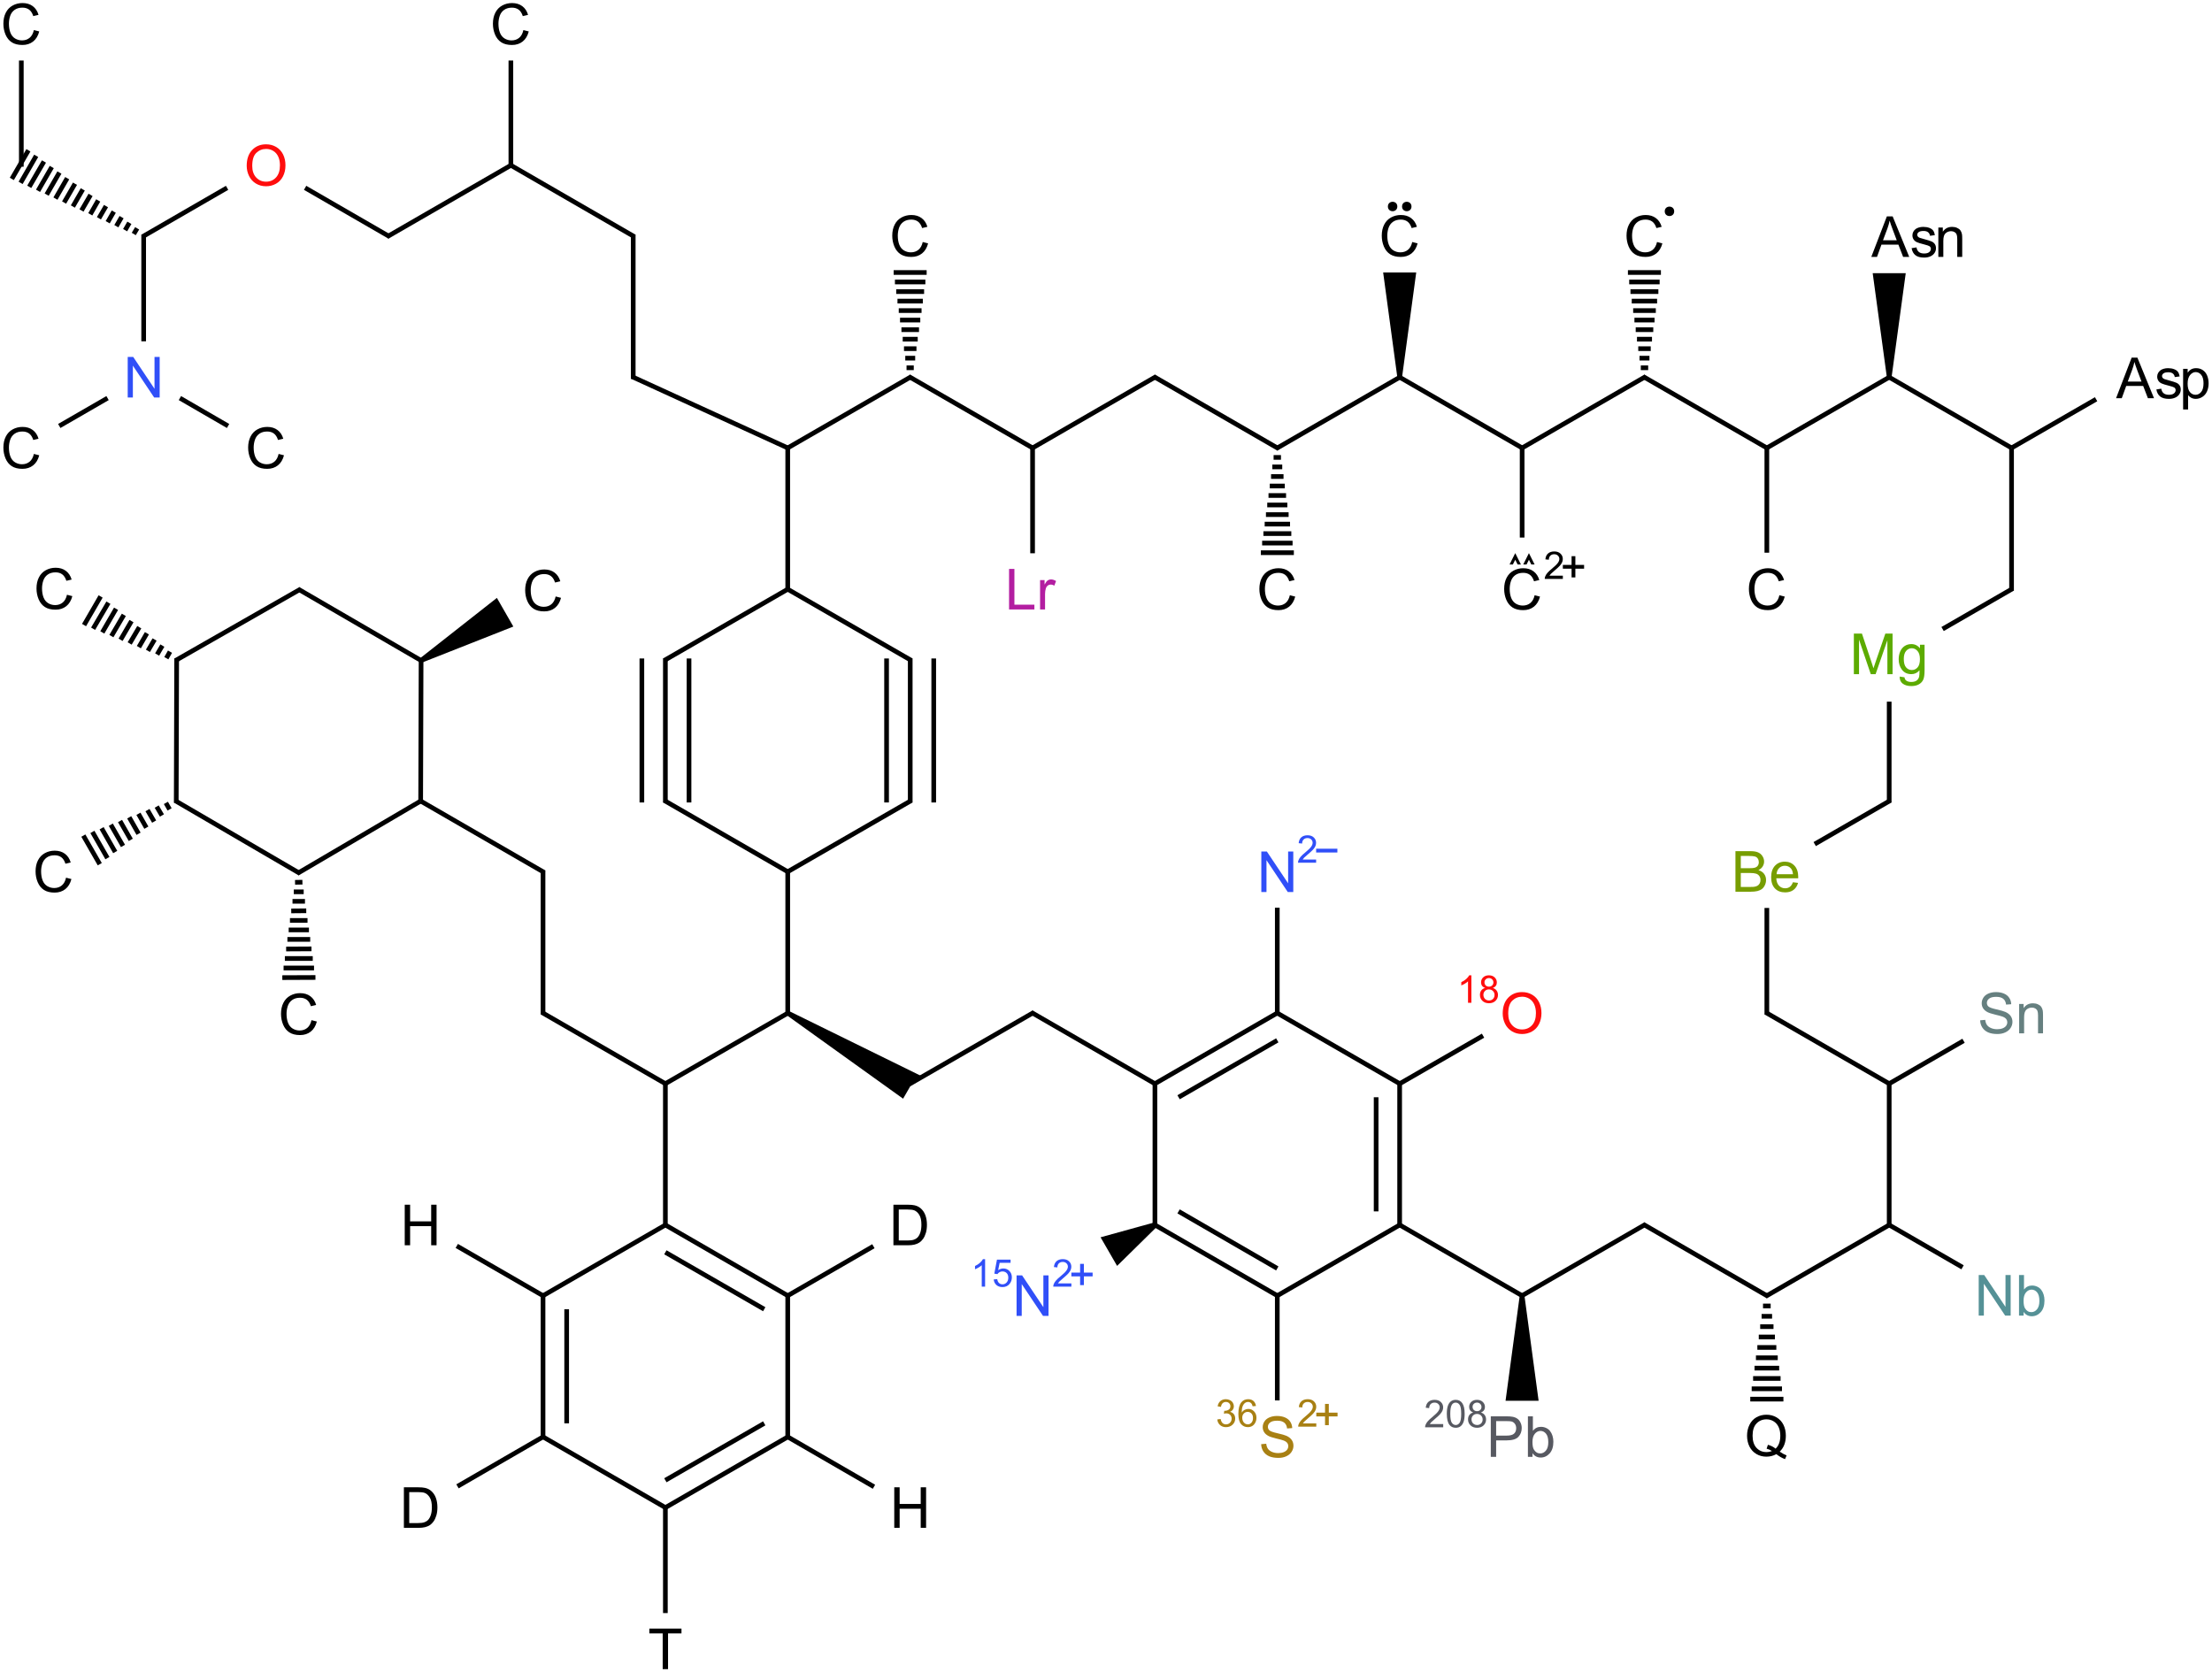 <?xml version="1.0" encoding="UTF-8"?>
<svg xmlns="http://www.w3.org/2000/svg" xmlns:xlink="http://www.w3.org/1999/xlink" width="1562pt" height="1181pt" viewBox="0 0 1562 1181" version="1.1">
<defs>
<g>
<symbol overflow="visible" id="glyph0-0">
<path style="stroke:none;" d="M 10.375 0 L 10.375 -25.25 L 0.938 -25.25 L 0.938 -28.641 L 23.641 -28.641 L 23.641 -25.25 L 14.156 -25.25 L 14.156 0 Z M 10.375 0 "/>
</symbol>
<symbol overflow="visible" id="glyph0-1">
<path style="stroke:none;" d="M 3.094 0 L 3.094 -28.641 L 12.953 -28.641 C 15.18 -28.641 16.879 -28.5 18.047 -28.219 C 19.691 -27.844 21.094 -27.16 22.25 -26.172 C 23.758 -24.898 24.891 -23.27 25.641 -21.281 C 26.391 -19.289 26.766 -17.02 26.766 -14.469 C 26.766 -12.301 26.508 -10.375 26 -8.688 C 25.488 -7.008 24.836 -5.617 24.047 -4.516 C 23.254 -3.422 22.383 -2.555 21.438 -1.922 C 20.488 -1.297 19.348 -0.816 18.016 -0.484 C 16.68 -0.16 15.148 0 13.422 0 Z M 6.875 -3.375 L 12.984 -3.375 C 14.879 -3.375 16.363 -3.551 17.438 -3.906 C 18.508 -4.258 19.363 -4.754 20 -5.391 C 20.895 -6.285 21.594 -7.492 22.094 -9.016 C 22.602 -10.535 22.859 -12.375 22.859 -14.531 C 22.859 -17.531 22.363 -19.832 21.375 -21.438 C 20.395 -23.039 19.203 -24.117 17.797 -24.672 C 16.773 -25.055 15.141 -25.25 12.891 -25.25 L 6.875 -25.25 Z M 6.875 -3.375 "/>
</symbol>
<symbol overflow="visible" id="glyph0-2">
<path style="stroke:none;" d="M 3.203 0 L 3.203 -28.641 L 7 -28.641 L 7 -16.875 L 21.875 -16.875 L 21.875 -28.641 L 25.672 -28.641 L 25.672 0 L 21.875 0 L 21.875 -13.5 L 7 -13.5 L 7 0 Z M 3.203 0 "/>
</symbol>
<symbol overflow="visible" id="glyph0-3">
<path style="stroke:none;" d="M 1.938 -13.953 C 1.938 -18.703 3.211 -22.422 5.766 -25.109 C 8.316 -27.797 11.609 -29.141 15.641 -29.141 C 18.285 -29.141 20.672 -28.508 22.797 -27.25 C 24.922 -25.988 26.535 -24.227 27.641 -21.969 C 28.754 -19.707 29.312 -17.145 29.312 -14.281 C 29.312 -11.375 28.723 -8.773 27.547 -6.484 C 26.379 -4.191 24.723 -2.457 22.578 -1.281 C 20.43 -0.102 18.113 0.484 15.625 0.484 C 12.926 0.484 10.516 -0.164 8.391 -1.469 C 6.273 -2.77 4.672 -4.547 3.578 -6.797 C 2.484 -9.047 1.938 -11.43 1.938 -13.953 Z M 5.844 -13.891 C 5.844 -10.441 6.77 -7.723 8.625 -5.734 C 10.477 -3.742 12.805 -2.75 15.609 -2.75 C 18.461 -2.75 20.805 -3.75 22.641 -5.75 C 24.484 -7.758 25.406 -10.609 25.406 -14.297 C 25.406 -16.629 25.008 -18.664 24.219 -20.406 C 23.438 -22.145 22.285 -23.488 20.766 -24.438 C 19.254 -25.395 17.555 -25.875 15.672 -25.875 C 12.984 -25.875 10.672 -24.953 8.734 -23.109 C 6.805 -21.273 5.844 -18.203 5.844 -13.891 Z M 5.844 -13.891 "/>
</symbol>
<symbol overflow="visible" id="glyph0-4">
<path style="stroke:none;" d="M 1.797 -9.203 L 5.375 -9.516 C 5.539 -8.078 5.93 -6.898 6.547 -5.984 C 7.172 -5.066 8.133 -4.32 9.438 -3.75 C 10.738 -3.188 12.203 -2.906 13.828 -2.906 C 15.273 -2.906 16.551 -3.117 17.656 -3.547 C 18.758 -3.984 19.582 -4.578 20.125 -5.328 C 20.664 -6.078 20.938 -6.895 20.938 -7.781 C 20.938 -8.676 20.676 -9.457 20.156 -10.125 C 19.633 -10.801 18.773 -11.363 17.578 -11.812 C 16.805 -12.113 15.102 -12.578 12.469 -13.203 C 9.844 -13.836 8.004 -14.438 6.953 -15 C 5.586 -15.719 4.566 -16.609 3.891 -17.672 C 3.223 -18.734 2.891 -19.922 2.891 -21.234 C 2.891 -22.68 3.301 -24.031 4.125 -25.281 C 4.945 -26.539 6.145 -27.492 7.719 -28.141 C 9.289 -28.797 11.039 -29.125 12.969 -29.125 C 15.094 -29.125 16.961 -28.781 18.578 -28.094 C 20.203 -27.414 21.453 -26.41 22.328 -25.078 C 23.203 -23.754 23.672 -22.25 23.734 -20.562 L 20.094 -20.297 C 19.906 -22.109 19.242 -23.473 18.109 -24.391 C 16.984 -25.316 15.32 -25.781 13.125 -25.781 C 10.832 -25.781 9.16 -25.359 8.109 -24.516 C 7.066 -23.68 6.547 -22.672 6.547 -21.484 C 6.547 -20.453 6.914 -19.609 7.656 -18.953 C 8.383 -18.285 10.285 -17.602 13.359 -16.906 C 16.441 -16.207 18.555 -15.598 19.703 -15.078 C 21.367 -14.305 22.598 -13.332 23.391 -12.156 C 24.191 -10.977 24.594 -9.625 24.594 -8.094 C 24.594 -6.562 24.156 -5.125 23.281 -3.781 C 22.406 -2.438 21.148 -1.391 19.516 -0.641 C 17.891 0.109 16.051 0.484 14 0.484 C 11.414 0.484 9.242 0.109 7.484 -0.641 C 5.734 -1.398 4.359 -2.535 3.359 -4.047 C 2.367 -5.566 1.848 -7.285 1.797 -9.203 Z M 1.797 -9.203 "/>
</symbol>
<symbol overflow="visible" id="glyph0-5">
<path style="stroke:none;" d="M 3.094 0 L 3.094 -28.641 L 13.891 -28.641 C 15.785 -28.641 17.238 -28.547 18.25 -28.359 C 19.656 -28.129 20.832 -27.68 21.781 -27.016 C 22.727 -26.359 23.488 -25.438 24.062 -24.25 C 24.645 -23.07 24.938 -21.773 24.938 -20.359 C 24.938 -17.922 24.16 -15.859 22.609 -14.172 C 21.066 -12.484 18.27 -11.641 14.219 -11.641 L 6.875 -11.641 L 6.875 0 Z M 6.875 -15.016 L 14.281 -15.016 C 16.727 -15.016 18.461 -15.469 19.484 -16.375 C 20.516 -17.289 21.031 -18.578 21.031 -20.234 C 21.031 -21.43 20.727 -22.457 20.125 -23.312 C 19.52 -24.164 18.723 -24.727 17.734 -25 C 17.098 -25.164 15.922 -25.25 14.203 -25.25 L 6.875 -25.25 Z M 6.875 -15.016 "/>
</symbol>
<symbol overflow="visible" id="glyph0-6">
<path style="stroke:none;" d="M 5.875 0 L 2.625 0 L 2.625 -28.641 L 6.141 -28.641 L 6.141 -18.422 C 7.617 -20.285 9.508 -21.219 11.812 -21.219 C 13.094 -21.219 14.301 -20.957 15.438 -20.438 C 16.582 -19.926 17.52 -19.203 18.25 -18.266 C 18.988 -17.336 19.566 -16.219 19.984 -14.906 C 20.398 -13.594 20.609 -12.188 20.609 -10.688 C 20.609 -7.133 19.727 -4.383 17.969 -2.438 C 16.207 -0.5 14.098 0.469 11.641 0.469 C 9.191 0.469 7.27 -0.551 5.875 -2.594 Z M 5.844 -10.531 C 5.844 -8.039 6.18 -6.242 6.859 -5.141 C 7.961 -3.328 9.457 -2.422 11.344 -2.422 C 12.883 -2.422 14.211 -3.086 15.328 -4.422 C 16.453 -5.754 17.016 -7.742 17.016 -10.391 C 17.016 -13.098 16.477 -15.098 15.406 -16.391 C 14.332 -17.68 13.031 -18.328 11.5 -18.328 C 9.969 -18.328 8.641 -17.656 7.516 -16.312 C 6.398 -14.977 5.844 -13.051 5.844 -10.531 Z M 5.844 -10.531 "/>
</symbol>
<symbol overflow="visible" id="glyph0-7">
<path style="stroke:none;" d="M 24.781 -3.062 C 26.539 -1.852 28.164 -0.969 29.656 -0.406 L 28.531 2.234 C 26.477 1.484 24.43 0.305 22.391 -1.297 C 20.266 -0.109 17.922 0.484 15.359 0.484 C 12.766 0.484 10.41 -0.141 8.297 -1.391 C 6.191 -2.641 4.566 -4.395 3.422 -6.656 C 2.285 -8.926 1.719 -11.477 1.719 -14.312 C 1.719 -17.145 2.289 -19.719 3.438 -22.031 C 4.582 -24.352 6.211 -26.117 8.328 -27.328 C 10.441 -28.535 12.812 -29.141 15.438 -29.141 C 18.07 -29.141 20.453 -28.508 22.578 -27.25 C 24.703 -26 26.32 -24.242 27.438 -21.984 C 28.551 -19.723 29.109 -17.176 29.109 -14.344 C 29.109 -11.977 28.75 -9.852 28.031 -7.969 C 27.312 -6.094 26.227 -4.457 24.781 -3.062 Z M 16.453 -7.906 C 18.641 -7.301 20.441 -6.391 21.859 -5.172 C 24.086 -7.203 25.203 -10.258 25.203 -14.344 C 25.203 -16.656 24.805 -18.676 24.016 -20.406 C 23.223 -22.145 22.066 -23.488 20.547 -24.438 C 19.035 -25.395 17.336 -25.875 15.453 -25.875 C 12.629 -25.875 10.285 -24.906 8.422 -22.969 C 6.555 -21.039 5.625 -18.156 5.625 -14.312 C 5.625 -10.594 6.547 -7.734 8.391 -5.734 C 10.234 -3.742 12.586 -2.75 15.453 -2.75 C 16.805 -2.75 18.082 -3.004 19.281 -3.516 C 18.094 -4.285 16.844 -4.832 15.531 -5.156 Z M 16.453 -7.906 "/>
</symbol>
<symbol overflow="visible" id="glyph0-8">
<path style="stroke:none;" d="M 23.516 -10.047 L 27.312 -9.078 C 26.508 -5.973 25.078 -3.602 23.016 -1.969 C 20.953 -0.332 18.43 0.484 15.453 0.484 C 12.367 0.484 9.859 -0.141 7.922 -1.391 C 5.984 -2.648 4.508 -4.473 3.5 -6.859 C 2.5 -9.242 2 -11.801 2 -14.531 C 2 -17.508 2.566 -20.109 3.703 -22.328 C 4.836 -24.555 6.457 -26.242 8.562 -27.391 C 10.664 -28.547 12.984 -29.125 15.516 -29.125 C 18.379 -29.125 20.785 -28.395 22.734 -26.938 C 24.691 -25.477 26.051 -23.426 26.812 -20.781 L 23.094 -19.906 C 22.426 -21.988 21.457 -23.504 20.188 -24.453 C 18.926 -25.398 17.344 -25.875 15.438 -25.875 C 13.227 -25.875 11.383 -25.348 9.906 -24.297 C 8.438 -23.242 7.398 -21.828 6.797 -20.047 C 6.203 -18.273 5.906 -16.441 5.906 -14.547 C 5.906 -12.117 6.258 -9.992 6.969 -8.172 C 7.676 -6.359 8.773 -5 10.266 -4.094 C 11.766 -3.195 13.391 -2.75 15.141 -2.75 C 17.266 -2.75 19.062 -3.359 20.531 -4.578 C 22 -5.805 22.992 -7.629 23.516 -10.047 Z M 23.516 -10.047 "/>
</symbol>
<symbol overflow="visible" id="glyph0-9">
<path style="stroke:none;" d="M 2.938 0 L 2.938 -28.641 L 6.719 -28.641 L 6.719 -3.375 L 20.828 -3.375 L 20.828 0 Z M 2.938 0 "/>
</symbol>
<symbol overflow="visible" id="glyph0-10">
<path style="stroke:none;" d="M 2.594 0 L 2.594 -20.75 L 5.766 -20.75 L 5.766 -17.594 C 6.566 -19.07 7.312 -20.047 8 -20.516 C 8.688 -20.984 9.438 -21.219 10.25 -21.219 C 11.438 -21.219 12.645 -20.836 13.875 -20.078 L 12.656 -16.812 C 11.801 -17.32 10.941 -17.578 10.078 -17.578 C 9.305 -17.578 8.613 -17.344 8 -16.875 C 7.395 -16.414 6.961 -15.781 6.703 -14.969 C 6.305 -13.719 6.109 -12.348 6.109 -10.859 L 6.109 0 Z M 2.594 0 "/>
</symbol>
<symbol overflow="visible" id="glyph0-11">
<path style="stroke:none;" d="M -0.062 0 L 10.938 -28.641 L 15.016 -28.641 L 26.734 0 L 22.422 0 L 19.078 -8.672 L 7.109 -8.672 L 3.969 0 Z M 8.203 -11.766 L 17.906 -11.766 L 14.922 -19.688 C 14.016 -22.094 13.336 -24.07 12.891 -25.625 C 12.523 -23.789 12.008 -21.969 11.344 -20.156 Z M 8.203 -11.766 "/>
</symbol>
<symbol overflow="visible" id="glyph0-12">
<path style="stroke:none;" d="M 1.234 -6.188 L 4.703 -6.734 C 4.898 -5.348 5.441 -4.281 6.328 -3.531 C 7.223 -2.789 8.473 -2.422 10.078 -2.422 C 11.691 -2.422 12.891 -2.75 13.672 -3.406 C 14.453 -4.062 14.844 -4.832 14.844 -5.719 C 14.844 -6.52 14.5 -7.145 13.812 -7.594 C 13.332 -7.906 12.133 -8.305 10.219 -8.797 C 7.633 -9.441 5.844 -10 4.844 -10.469 C 3.852 -10.945 3.098 -11.609 2.578 -12.453 C 2.066 -13.297 1.812 -14.223 1.812 -15.234 C 1.812 -16.16 2.023 -17.016 2.453 -17.797 C 2.879 -18.586 3.457 -19.242 4.188 -19.766 C 4.727 -20.172 5.469 -20.516 6.406 -20.797 C 7.352 -21.078 8.367 -21.219 9.453 -21.219 C 11.078 -21.219 12.504 -20.984 13.734 -20.516 C 14.973 -20.047 15.883 -19.41 16.469 -18.609 C 17.051 -17.805 17.453 -16.734 17.672 -15.391 L 14.234 -14.922 C 14.078 -15.992 13.625 -16.828 12.875 -17.422 C 12.133 -18.023 11.078 -18.328 9.703 -18.328 C 8.086 -18.328 6.938 -18.055 6.25 -17.516 C 5.562 -16.984 5.219 -16.359 5.219 -15.641 C 5.219 -15.191 5.359 -14.785 5.641 -14.422 C 5.93 -14.035 6.383 -13.723 7 -13.484 C 7.344 -13.348 8.375 -13.047 10.094 -12.578 C 12.582 -11.91 14.316 -11.363 15.297 -10.938 C 16.285 -10.52 17.055 -9.906 17.609 -9.094 C 18.172 -8.289 18.453 -7.289 18.453 -6.094 C 18.453 -4.926 18.109 -3.82 17.422 -2.781 C 16.742 -1.75 15.758 -0.945 14.469 -0.375 C 13.188 0.188 11.727 0.469 10.094 0.469 C 7.406 0.469 5.352 -0.086 3.938 -1.203 C 2.52 -2.328 1.617 -3.988 1.234 -6.188 Z M 1.234 -6.188 "/>
</symbol>
<symbol overflow="visible" id="glyph0-13">
<path style="stroke:none;" d="M 2.641 0 L 2.641 -20.75 L 5.797 -20.75 L 5.797 -17.797 C 7.328 -20.078 9.531 -21.219 12.406 -21.219 C 13.656 -21.219 14.801 -20.988 15.844 -20.531 C 16.895 -20.082 17.68 -19.492 18.203 -18.766 C 18.723 -18.035 19.086 -17.172 19.297 -16.172 C 19.43 -15.523 19.5 -14.383 19.5 -12.75 L 19.5 0 L 15.984 0 L 15.984 -12.625 C 15.984 -14.051 15.844 -15.117 15.562 -15.828 C 15.289 -16.535 14.805 -17.102 14.109 -17.531 C 13.41 -17.957 12.594 -18.172 11.656 -18.172 C 10.164 -18.172 8.875 -17.691 7.781 -16.734 C 6.695 -15.785 6.156 -13.984 6.156 -11.328 L 6.156 0 Z M 2.641 0 "/>
</symbol>
<symbol overflow="visible" id="glyph0-14">
<path style="stroke:none;" d="M 2.641 7.953 L 2.641 -20.75 L 5.844 -20.75 L 5.844 -18.047 C 6.594 -19.098 7.441 -19.891 8.391 -20.422 C 9.348 -20.953 10.504 -21.219 11.859 -21.219 C 13.629 -21.219 15.191 -20.758 16.547 -19.844 C 17.898 -18.938 18.922 -17.648 19.609 -15.984 C 20.297 -14.328 20.641 -12.508 20.641 -10.531 C 20.641 -8.406 20.258 -6.492 19.5 -4.797 C 18.738 -3.098 17.629 -1.797 16.172 -0.891 C 14.723 0.016 13.203 0.469 11.609 0.469 C 10.43 0.469 9.375 0.223 8.438 -0.266 C 7.508 -0.766 6.75 -1.395 6.156 -2.156 L 6.156 7.953 Z M 5.828 -10.25 C 5.828 -7.582 6.363 -5.609 7.438 -4.328 C 8.52 -3.055 9.832 -2.422 11.375 -2.422 C 12.938 -2.422 14.27 -3.082 15.375 -4.406 C 16.488 -5.727 17.047 -7.773 17.047 -10.547 C 17.047 -13.191 16.504 -15.172 15.422 -16.484 C 14.336 -17.797 13.039 -18.453 11.531 -18.453 C 10.031 -18.453 8.703 -17.754 7.547 -16.359 C 6.398 -14.961 5.828 -12.926 5.828 -10.25 Z M 5.828 -10.25 "/>
</symbol>
<symbol overflow="visible" id="glyph0-15">
<path style="stroke:none;" d="M 2.969 0 L 2.969 -28.641 L 8.672 -28.641 L 15.453 -8.359 C 16.078 -6.473 16.531 -5.062 16.812 -4.125 C 17.145 -5.164 17.656 -6.695 18.344 -8.719 L 25.203 -28.641 L 30.297 -28.641 L 30.297 0 L 26.641 0 L 26.641 -23.969 L 18.328 0 L 14.906 0 L 6.625 -24.375 L 6.625 0 Z M 2.969 0 "/>
</symbol>
<symbol overflow="visible" id="glyph0-16">
<path style="stroke:none;" d="M 2 1.719 L 5.406 2.234 C 5.551 3.285 5.953 4.051 6.609 4.531 C 7.473 5.188 8.66 5.516 10.172 5.516 C 11.805 5.516 13.066 5.188 13.953 4.531 C 14.836 3.883 15.438 2.973 15.75 1.797 C 15.926 1.078 16.008 -0.426 16 -2.719 C 14.457 -0.906 12.539 0 10.25 0 C 7.406 0 5.203 -1.023 3.641 -3.078 C 2.078 -5.141 1.297 -7.609 1.297 -10.484 C 1.297 -12.461 1.648 -14.289 2.359 -15.969 C 3.078 -17.645 4.113 -18.938 5.469 -19.844 C 6.832 -20.758 8.438 -21.219 10.281 -21.219 C 12.727 -21.219 14.742 -20.227 16.328 -18.25 L 16.328 -20.75 L 19.578 -20.75 L 19.578 -2.812 C 19.578 0.414 19.242 2.703 18.578 4.047 C 17.922 5.398 16.879 6.469 15.453 7.25 C 14.035 8.031 12.285 8.422 10.203 8.422 C 7.723 8.422 5.723 7.863 4.203 6.75 C 2.68 5.633 1.945 3.957 2 1.719 Z M 4.906 -10.75 C 4.906 -8.02 5.441 -6.031 6.516 -4.781 C 7.598 -3.531 8.957 -2.906 10.594 -2.906 C 12.207 -2.906 13.562 -3.523 14.656 -4.766 C 15.75 -6.016 16.297 -7.969 16.297 -10.625 C 16.297 -13.164 15.727 -15.078 14.594 -16.359 C 13.469 -17.648 12.113 -18.297 10.531 -18.297 C 8.969 -18.297 7.641 -17.66 6.547 -16.391 C 5.453 -15.129 4.906 -13.25 4.906 -10.75 Z M 4.906 -10.75 "/>
</symbol>
<symbol overflow="visible" id="glyph0-17">
<path style="stroke:none;" d="M 2.938 0 L 2.938 -28.641 L 13.672 -28.641 C 15.859 -28.641 17.613 -28.348 18.938 -27.766 C 20.258 -27.18 21.297 -26.285 22.047 -25.078 C 22.797 -23.879 23.172 -22.625 23.172 -21.312 C 23.172 -20.082 22.836 -18.926 22.172 -17.844 C 21.504 -16.77 20.5 -15.898 19.156 -15.234 C 20.895 -14.723 22.227 -13.852 23.156 -12.625 C 24.082 -11.406 24.547 -9.961 24.547 -8.297 C 24.547 -6.961 24.266 -5.719 23.703 -4.562 C 23.141 -3.406 22.441 -2.516 21.609 -1.891 C 20.773 -1.266 19.727 -0.789 18.469 -0.469 C 17.207 -0.156 15.664 0 13.844 0 Z M 6.719 -16.609 L 12.906 -16.609 C 14.594 -16.609 15.801 -16.719 16.531 -16.938 C 17.488 -17.219 18.211 -17.691 18.703 -18.359 C 19.191 -19.023 19.438 -19.859 19.438 -20.859 C 19.438 -21.805 19.207 -22.641 18.75 -23.359 C 18.289 -24.086 17.641 -24.582 16.797 -24.844 C 15.953 -25.113 14.5 -25.25 12.438 -25.25 L 6.719 -25.25 Z M 6.719 -3.375 L 13.844 -3.375 C 15.07 -3.375 15.93 -3.422 16.422 -3.516 C 17.297 -3.672 18.023 -3.93 18.609 -4.297 C 19.203 -4.66 19.688 -5.191 20.062 -5.891 C 20.438 -6.586 20.625 -7.391 20.625 -8.297 C 20.625 -9.367 20.348 -10.297 19.797 -11.078 C 19.254 -11.867 18.5 -12.422 17.531 -12.734 C 16.562 -13.055 15.164 -13.219 13.344 -13.219 L 6.719 -13.219 Z M 6.719 -3.375 "/>
</symbol>
<symbol overflow="visible" id="glyph0-18">
<path style="stroke:none;" d="M 16.844 -6.688 L 20.469 -6.234 C 19.895 -4.109 18.832 -2.457 17.281 -1.281 C 15.738 -0.113 13.758 0.469 11.344 0.469 C 8.312 0.469 5.906 -0.461 4.125 -2.328 C 2.352 -4.203 1.469 -6.828 1.469 -10.203 C 1.469 -13.691 2.363 -16.398 4.156 -18.328 C 5.957 -20.254 8.289 -21.219 11.156 -21.219 C 13.926 -21.219 16.191 -20.27 17.953 -18.375 C 19.711 -16.488 20.594 -13.832 20.594 -10.406 C 20.594 -10.195 20.582 -9.883 20.562 -9.469 L 5.094 -9.469 C 5.227 -7.195 5.875 -5.453 7.031 -4.234 C 8.188 -3.023 9.633 -2.422 11.375 -2.422 C 12.656 -2.422 13.75 -2.758 14.656 -3.438 C 15.57 -4.113 16.301 -5.195 16.844 -6.688 Z M 5.297 -12.359 L 16.875 -12.359 C 16.719 -14.109 16.273 -15.422 15.547 -16.297 C 14.43 -17.648 12.977 -18.328 11.188 -18.328 C 9.57 -18.328 8.211 -17.785 7.109 -16.703 C 6.016 -15.617 5.41 -14.172 5.297 -12.359 Z M 5.297 -12.359 "/>
</symbol>
<symbol overflow="visible" id="glyph0-19">
<path style="stroke:none;" d="M 3.047 0 L 3.047 -28.641 L 6.938 -28.641 L 21.969 -6.156 L 21.969 -28.641 L 25.609 -28.641 L 25.609 0 L 21.719 0 L 6.688 -22.5 L 6.688 0 Z M 3.047 0 "/>
</symbol>
<symbol overflow="visible" id="glyph1-0">
<path style="stroke:none;" d="M 10.062 0 L 7.688 0 L 7.688 -15.125 C 7.113 -14.57 6.363 -14.023 5.438 -13.484 C 4.508 -12.941 3.676 -12.535 2.938 -12.266 L 2.938 -14.562 C 4.27 -15.176 5.43 -15.926 6.422 -16.812 C 7.41 -17.707 8.113 -18.57 8.531 -19.406 L 10.062 -19.406 Z M 10.062 0 "/>
</symbol>
<symbol overflow="visible" id="glyph1-1">
<path style="stroke:none;" d="M 4.766 -10.484 C 3.785 -10.836 3.055 -11.348 2.578 -12.016 C 2.109 -12.691 1.875 -13.492 1.875 -14.422 C 1.875 -15.828 2.379 -17.008 3.391 -17.969 C 4.398 -18.926 5.742 -19.406 7.422 -19.406 C 9.109 -19.406 10.461 -18.914 11.484 -17.938 C 12.516 -16.957 13.031 -15.766 13.031 -14.359 C 13.031 -13.461 12.797 -12.68 12.328 -12.016 C 11.859 -11.348 11.145 -10.836 10.188 -10.484 C 11.375 -10.098 12.273 -9.473 12.891 -8.609 C 13.516 -7.742 13.828 -6.719 13.828 -5.531 C 13.828 -3.875 13.242 -2.484 12.078 -1.359 C 10.91 -0.234 9.375 0.328 7.469 0.328 C 5.551 0.328 4.008 -0.234 2.844 -1.359 C 1.676 -2.492 1.094 -3.906 1.094 -5.594 C 1.094 -6.844 1.41 -7.891 2.047 -8.734 C 2.68 -9.586 3.586 -10.172 4.766 -10.484 Z M 4.297 -14.5 C 4.297 -13.582 4.586 -12.832 5.172 -12.25 C 5.766 -11.676 6.531 -11.391 7.469 -11.391 C 8.383 -11.391 9.133 -11.676 9.719 -12.25 C 10.301 -12.832 10.594 -13.539 10.594 -14.375 C 10.594 -15.238 10.289 -15.969 9.688 -16.562 C 9.094 -17.156 8.348 -17.453 7.453 -17.453 C 6.547 -17.453 5.789 -17.16 5.188 -16.578 C 4.594 -16.004 4.297 -15.312 4.297 -14.5 Z M 3.531 -5.578 C 3.531 -4.898 3.691 -4.242 4.016 -3.609 C 4.336 -2.973 4.812 -2.484 5.438 -2.141 C 6.07 -1.797 6.754 -1.625 7.484 -1.625 C 8.617 -1.625 9.555 -1.988 10.297 -2.719 C 11.035 -3.445 11.406 -4.375 11.406 -5.5 C 11.406 -6.645 11.023 -7.586 10.266 -8.328 C 9.504 -9.078 8.551 -9.453 7.406 -9.453 C 6.289 -9.453 5.363 -9.082 4.625 -8.344 C 3.895 -7.602 3.531 -6.68 3.531 -5.578 Z M 3.531 -5.578 "/>
</symbol>
<symbol overflow="visible" id="glyph1-2">
<path style="stroke:none;" d="M 1.141 -5.109 L 3.5 -5.422 C 3.781 -4.078 4.242 -3.109 4.891 -2.516 C 5.547 -1.922 6.348 -1.625 7.297 -1.625 C 8.41 -1.625 9.348 -2.008 10.109 -2.781 C 10.879 -3.551 11.266 -4.508 11.266 -5.656 C 11.266 -6.75 10.91 -7.645 10.203 -8.344 C 9.492 -9.051 8.586 -9.406 7.484 -9.406 C 7.035 -9.406 6.477 -9.32 5.812 -9.156 L 6.078 -11.234 C 6.234 -11.211 6.359 -11.203 6.453 -11.203 C 7.461 -11.203 8.375 -11.461 9.188 -11.984 C 10 -12.516 10.406 -13.332 10.406 -14.438 C 10.406 -15.301 10.109 -16.02 9.516 -16.594 C 8.93 -17.164 8.172 -17.453 7.234 -17.453 C 6.316 -17.453 5.551 -17.16 4.938 -16.578 C 4.32 -16.004 3.926 -15.133 3.75 -13.969 L 1.375 -14.391 C 1.664 -15.984 2.32 -17.219 3.344 -18.094 C 4.375 -18.969 5.656 -19.406 7.188 -19.406 C 8.238 -19.406 9.207 -19.176 10.094 -18.719 C 10.988 -18.27 11.672 -17.656 12.141 -16.875 C 12.609 -16.094 12.844 -15.266 12.844 -14.391 C 12.844 -13.547 12.617 -12.781 12.172 -12.094 C 11.723 -11.414 11.055 -10.875 10.172 -10.469 C 11.316 -10.207 12.207 -9.66 12.844 -8.828 C 13.477 -7.992 13.797 -6.953 13.797 -5.703 C 13.797 -4.016 13.176 -2.582 11.938 -1.406 C 10.707 -0.238 9.156 0.344 7.281 0.344 C 5.582 0.344 4.172 -0.16 3.047 -1.172 C 1.93 -2.18 1.297 -3.492 1.141 -5.109 Z M 1.141 -5.109 "/>
</symbol>
<symbol overflow="visible" id="glyph1-3">
<path style="stroke:none;" d="M 13.438 -14.594 L 11.078 -14.406 C 10.867 -15.344 10.566 -16.02 10.172 -16.438 C 9.535 -17.113 8.75 -17.453 7.812 -17.453 C 7.051 -17.453 6.383 -17.242 5.812 -16.828 C 5.062 -16.273 4.473 -15.477 4.047 -14.438 C 3.617 -13.395 3.395 -11.906 3.375 -9.969 C 3.945 -10.832 4.645 -11.473 5.469 -11.891 C 6.289 -12.316 7.156 -12.531 8.062 -12.531 C 9.645 -12.531 10.992 -11.945 12.109 -10.781 C 13.223 -9.625 13.781 -8.125 13.781 -6.281 C 13.781 -5.062 13.516 -3.93 12.984 -2.891 C 12.461 -1.848 11.742 -1.051 10.828 -0.5 C 9.922 0.051 8.883 0.328 7.719 0.328 C 5.75 0.328 4.141 -0.395 2.891 -1.844 C 1.641 -3.301 1.016 -5.703 1.016 -9.047 C 1.016 -12.773 1.703 -15.488 3.078 -17.188 C 4.285 -18.664 5.91 -19.406 7.953 -19.406 C 9.473 -19.406 10.719 -18.977 11.688 -18.125 C 12.656 -17.27 13.238 -16.094 13.438 -14.594 Z M 3.75 -6.266 C 3.75 -5.441 3.922 -4.656 4.266 -3.906 C 4.609 -3.164 5.094 -2.598 5.719 -2.203 C 6.344 -1.816 7 -1.625 7.688 -1.625 C 8.688 -1.625 9.547 -2.023 10.266 -2.828 C 10.984 -3.641 11.344 -4.738 11.344 -6.125 C 11.344 -7.469 10.988 -8.52 10.281 -9.281 C 9.57 -10.051 8.676 -10.438 7.594 -10.438 C 6.52 -10.438 5.609 -10.051 4.859 -9.281 C 4.117 -8.52 3.75 -7.516 3.75 -6.266 Z M 3.75 -6.266 "/>
</symbol>
<symbol overflow="visible" id="glyph1-4">
<path style="stroke:none;" d="M 13.594 -2.281 L 13.594 0 L 0.812 0 C 0.801 -0.57 0.895 -1.117 1.094 -1.641 C 1.414 -2.516 1.938 -3.375 2.656 -4.219 C 3.375 -5.062 4.41 -6.035 5.766 -7.141 C 7.859 -8.867 9.273 -10.234 10.016 -11.234 C 10.754 -12.242 11.125 -13.195 11.125 -14.094 C 11.125 -15.031 10.785 -15.82 10.109 -16.469 C 9.441 -17.113 8.566 -17.438 7.484 -17.438 C 6.348 -17.438 5.438 -17.094 4.75 -16.406 C 4.062 -15.727 3.711 -14.781 3.703 -13.562 L 1.266 -13.812 C 1.43 -15.633 2.055 -17.02 3.141 -17.969 C 4.234 -18.926 5.703 -19.406 7.547 -19.406 C 9.398 -19.406 10.863 -18.891 11.938 -17.859 C 13.02 -16.836 13.562 -15.566 13.562 -14.047 C 13.562 -13.266 13.398 -12.5 13.078 -11.75 C 12.766 -11.008 12.242 -10.223 11.516 -9.391 C 10.785 -8.566 9.566 -7.438 7.859 -6 C 6.43 -4.801 5.516 -3.988 5.109 -3.562 C 4.711 -3.133 4.379 -2.707 4.109 -2.281 Z M 13.594 -2.281 "/>
</symbol>
<symbol overflow="visible" id="glyph1-5">
<path style="stroke:none;" d="M 1.125 -9.531 C 1.125 -11.812 1.359 -13.648 1.828 -15.047 C 2.297 -16.441 2.992 -17.516 3.922 -18.266 C 4.848 -19.023 6.016 -19.406 7.422 -19.406 C 8.461 -19.406 9.375 -19.195 10.156 -18.781 C 10.938 -18.363 11.582 -17.758 12.094 -16.969 C 12.602 -16.188 13 -15.227 13.281 -14.094 C 13.57 -12.969 13.719 -11.445 13.719 -9.531 C 13.719 -7.258 13.484 -5.426 13.016 -4.031 C 12.555 -2.645 11.863 -1.57 10.938 -0.812 C 10.008 -0.051 8.836 0.328 7.422 0.328 C 5.555 0.328 4.094 -0.336 3.031 -1.672 C 1.758 -3.285 1.125 -5.906 1.125 -9.531 Z M 3.562 -9.531 C 3.562 -6.352 3.93 -4.238 4.672 -3.188 C 5.41 -2.145 6.328 -1.625 7.422 -1.625 C 8.516 -1.625 9.43 -2.148 10.172 -3.203 C 10.91 -4.254 11.281 -6.363 11.281 -9.531 C 11.281 -12.707 10.91 -14.816 10.172 -15.859 C 9.43 -16.91 8.504 -17.438 7.391 -17.438 C 6.305 -17.438 5.438 -16.977 4.781 -16.062 C 3.969 -14.883 3.562 -12.707 3.562 -9.531 Z M 3.562 -9.531 "/>
</symbol>
<symbol overflow="visible" id="glyph1-6">
<path style="stroke:none;" d="M 1.125 -5.062 L 3.609 -5.281 C 3.797 -4.062 4.223 -3.145 4.891 -2.531 C 5.566 -1.926 6.379 -1.625 7.328 -1.625 C 8.473 -1.625 9.441 -2.051 10.234 -2.906 C 11.023 -3.77 11.422 -4.914 11.422 -6.344 C 11.422 -7.695 11.039 -8.766 10.281 -9.547 C 9.52 -10.328 8.523 -10.719 7.297 -10.719 C 6.523 -10.719 5.832 -10.539 5.219 -10.188 C 4.602 -9.844 4.117 -9.395 3.766 -8.844 L 1.547 -9.141 L 3.422 -19.062 L 13.031 -19.062 L 13.031 -16.797 L 5.312 -16.797 L 4.266 -11.609 C 5.43 -12.41 6.648 -12.812 7.922 -12.812 C 9.609 -12.812 11.031 -12.227 12.188 -11.062 C 13.352 -9.895 13.938 -8.391 13.938 -6.547 C 13.938 -4.797 13.426 -3.285 12.406 -2.016 C 11.164 -0.453 9.473 0.328 7.328 0.328 C 5.566 0.328 4.129 -0.16 3.016 -1.141 C 1.91 -2.129 1.281 -3.438 1.125 -5.062 Z M 1.125 -5.062 "/>
</symbol>
</g>
</defs>
<g id="surface23">
<rect x="0" y="0" width="1562" height="1181" style="fill:rgb(100%,100%,100%);fill-opacity:1;stroke:none;"/>
<g style="fill:rgb(0%,0%,0%);fill-opacity:1;">
  <use xlink:href="#glyph0-0" x="457.582" y="1178.852"/>
</g>
<g style="fill:rgb(0%,0%,0%);fill-opacity:1;">
  <use xlink:href="#glyph0-1" x="282.109" y="1079.062"/>
</g>
<g style="fill:rgb(0%,0%,0%);fill-opacity:1;">
  <use xlink:href="#glyph0-2" x="282.602" y="879.484"/>
</g>
<g style="fill:rgb(0%,0%,0%);fill-opacity:1;">
  <use xlink:href="#glyph0-2" x="628.281" y="1079.062"/>
</g>
<g style="fill:rgb(0%,0%,0%);fill-opacity:1;">
  <use xlink:href="#glyph0-1" x="627.789" y="879.484"/>
</g>
<g style="fill:rgb(100%,5.1%,5.1%);fill-opacity:1;">
  <use xlink:href="#glyph0-3" x="1059.191" y="729.812"/>
</g>
<g style="fill:rgb(100%,5.1%,5.1%);fill-opacity:1;">
  <use xlink:href="#glyph1-0" x="1028.949" y="708.227"/>
  <use xlink:href="#glyph1-1" x="1043.965" y="708.227"/>
</g>
<g style="fill:rgb(65.678%,50.224%,7.727%);fill-opacity:1;">
  <use xlink:href="#glyph0-4" x="888.773" y="1029.168"/>
</g>
<g style="fill:rgb(65.678%,50.224%,7.727%);fill-opacity:1;">
  <use xlink:href="#glyph1-2" x="858.441" y="1007.605"/>
  <use xlink:href="#glyph1-3" x="873.458" y="1007.605"/>
</g>
<g style="fill:rgb(65.678%,50.224%,7.727%);fill-opacity:1;">
  <use xlink:href="#glyph1-4" x="915.902" y="1007.605"/>
</g>
<path style=" stroke:none;fill-rule:nonzero;fill:rgb(65.678%,50.224%,7.727%);fill-opacity:1;" d="M 929.5 997.699 L 935.668 997.699 L 935.668 991.531 L 938.336 991.531 L 938.336 997.699 L 944.504 997.699 L 944.504 1000.367 L 938.336 1000.367 L 938.336 1006.535 L 935.668 1006.535 L 935.668 1000.367 L 929.5 1000.367 "/>
<g style="fill:rgb(34%,35%,38%);fill-opacity:1;">
  <use xlink:href="#glyph0-5" x="1049.625" y="1028.934"/>
  <use xlink:href="#glyph0-6" x="1076.305" y="1028.934"/>
</g>
<g style="fill:rgb(34%,35%,38%);fill-opacity:1;">
  <use xlink:href="#glyph1-4" x="1005.523" y="1008.055"/>
  <use xlink:href="#glyph1-5" x="1020.54" y="1008.055"/>
  <use xlink:href="#glyph1-1" x="1035.556" y="1008.055"/>
</g>
<g style="fill:rgb(0%,0%,0%);fill-opacity:1;">
  <use xlink:href="#glyph0-7" x="1231.961" y="1028.301"/>
</g>
<g style="fill:rgb(0%,0%,0%);fill-opacity:1;">
  <use xlink:href="#glyph0-8" x="628.062" y="180.969"/>
</g>
<g style="fill:rgb(70%,12%,63%);fill-opacity:1;">
  <use xlink:href="#glyph0-9" x="709.605" y="430.438"/>
  <use xlink:href="#glyph0-10" x="731.852" y="430.438"/>
</g>
<g style="fill:rgb(0%,0%,0%);fill-opacity:1;">
  <use xlink:href="#glyph0-8" x="887.312" y="430.438"/>
</g>
<g style="fill:rgb(0%,0%,0%);fill-opacity:1;">
  <use xlink:href="#glyph0-8" x="973.73" y="180.969"/>
</g>
<path style=" stroke:none;fill-rule:nonzero;fill:rgb(0%,0%,0%);fill-opacity:1;" d="M 983.387 145.844 L 986.719 145.844 C 986.719 150.289 980.055 150.289 980.055 145.844 C 980.055 141.398 986.719 141.398 986.719 145.844 "/>
<path style=" stroke:none;fill-rule:nonzero;fill:rgb(0%,0%,0%);fill-opacity:1;" d="M 993.387 145.844 L 996.719 145.844 C 996.719 150.289 990.055 150.289 990.055 145.844 C 990.055 141.398 996.719 141.398 996.719 145.844 "/>
<g style="fill:rgb(0%,0%,0%);fill-opacity:1;">
  <use xlink:href="#glyph0-8" x="1060.16" y="430.438"/>
</g>
<g style="fill:rgb(0%,0%,0%);fill-opacity:1;">
  <use xlink:href="#glyph1-4" x="1090.008" y="408.875"/>
</g>
<path style=" stroke:none;fill-rule:nonzero;fill:rgb(0%,0%,0%);fill-opacity:1;" d="M 1103.602 398.973 L 1109.77 398.973 L 1109.77 392.805 L 1112.438 392.805 L 1112.438 398.973 L 1118.605 398.973 L 1118.605 401.641 L 1112.438 401.641 L 1112.438 407.809 L 1109.77 407.809 L 1109.77 401.641 L 1103.602 401.641 "/>
<path style=" stroke:none;fill-rule:nonzero;fill:rgb(0%,0%,0%);fill-opacity:1;" d="M 1065.984 398.648 L 1069.984 390.648 L 1073.984 398.648 L 1071.652 398.648 L 1069.984 395.316 L 1068.316 398.648 "/>
<path style=" stroke:none;fill-rule:nonzero;fill:rgb(0%,0%,0%);fill-opacity:1;" d="M 1075.648 398.648 L 1079.648 390.648 L 1083.648 398.648 L 1081.316 398.648 L 1079.648 395.316 L 1077.98 398.648 "/>
<g style="fill:rgb(0%,0%,0%);fill-opacity:1;">
  <use xlink:href="#glyph0-8" x="1146.574" y="180.969"/>
</g>
<path style=" stroke:none;fill-rule:nonzero;fill:rgb(0%,0%,0%);fill-opacity:1;" d="M 1178.891 149.254 L 1182.223 149.254 C 1182.223 153.699 1175.555 153.699 1175.555 149.254 C 1175.555 144.812 1182.223 144.812 1182.223 149.254 "/>
<g style="fill:rgb(0%,0%,0%);fill-opacity:1;">
  <use xlink:href="#glyph0-8" x="1232.992" y="430.438"/>
</g>
<g style="fill:rgb(0%,0%,0%);fill-opacity:1;">
  <use xlink:href="#glyph0-11" x="1321.473" y="181.453"/>
</g>
<g style="fill:rgb(0%,0%,0%);fill-opacity:1;">
  <use xlink:href="#glyph0-12" x="1348.637" y="181.453"/>
</g>
<g style="fill:rgb(0%,0%,0%);fill-opacity:1;">
  <use xlink:href="#glyph0-13" x="1366.117" y="181.453"/>
</g>
<g style="fill:rgb(0%,0%,0%);fill-opacity:1;">
  <use xlink:href="#glyph0-11" x="1494.316" y="281.242"/>
</g>
<g style="fill:rgb(0%,0%,0%);fill-opacity:1;">
  <use xlink:href="#glyph0-12" x="1521.484" y="281.242"/>
</g>
<g style="fill:rgb(0%,0%,0%);fill-opacity:1;">
  <use xlink:href="#glyph0-14" x="1538.965" y="281.242"/>
</g>
<g style="fill:rgb(36.074%,66.804%,0%);fill-opacity:1;">
  <use xlink:href="#glyph0-15" x="1306.133" y="476.121"/>
  <use xlink:href="#glyph0-16" x="1339.453" y="476.121"/>
</g>
<g style="fill:rgb(46.669%,61.407%,0%);fill-opacity:1;">
  <use xlink:href="#glyph0-17" x="1222.543" y="629.781"/>
  <use xlink:href="#glyph0-18" x="1249.223" y="629.781"/>
</g>
<g style="fill:rgb(19%,31%,97%);fill-opacity:1;">
  <use xlink:href="#glyph0-19" x="714.809" y="929.379"/>
</g>
<g style="fill:rgb(19%,31%,97%);fill-opacity:1;">
  <use xlink:href="#glyph1-0" x="685.566" y="908.688"/>
  <use xlink:href="#glyph1-6" x="700.583" y="908.688"/>
</g>
<g style="fill:rgb(19%,31%,97%);fill-opacity:1;">
  <use xlink:href="#glyph1-4" x="742.953" y="908.688"/>
</g>
<path style=" stroke:none;fill-rule:nonzero;fill:rgb(19%,31%,97%);fill-opacity:1;" d="M 756.547 898.785 L 762.715 898.785 L 762.715 892.617 L 765.383 892.617 L 765.383 898.785 L 771.551 898.785 L 771.551 901.453 L 765.383 901.453 L 765.383 907.621 L 762.715 907.621 L 762.715 901.453 L 756.547 901.453 "/>
<g style="fill:rgb(33.546%,56.655%,58.891%);fill-opacity:1;">
  <use xlink:href="#glyph0-19" x="1394.211" y="929.145"/>
  <use xlink:href="#glyph0-6" x="1423.098" y="929.145"/>
</g>
<g style="fill:rgb(40%,50%,50%);fill-opacity:1;">
  <use xlink:href="#glyph0-4" x="1396.492" y="729.805"/>
  <use xlink:href="#glyph0-13" x="1423.172" y="729.805"/>
</g>
<g style="fill:rgb(19%,31%,97%);fill-opacity:1;">
  <use xlink:href="#glyph0-19" x="887.641" y="630.016"/>
</g>
<g style="fill:rgb(19%,31%,97%);fill-opacity:1;">
  <use xlink:href="#glyph1-4" x="915.785" y="609.324"/>
</g>
<path style=" stroke:none;fill-rule:nonzero;fill:rgb(19%,31%,97%);fill-opacity:1;" d="M 929.383 599.418 L 944.383 599.418 L 944.383 602.086 L 929.383 602.086 "/>
<g style="fill:rgb(0%,0%,0%);fill-opacity:1;">
  <use xlink:href="#glyph0-8" x="346.074" y="31.285"/>
</g>
<g style="fill:rgb(100%,5.1%,5.1%);fill-opacity:1;">
  <use xlink:href="#glyph0-3" x="172.273" y="131.066"/>
</g>
<g style="fill:rgb(19%,31%,97%);fill-opacity:1;">
  <use xlink:href="#glyph0-19" x="87.141" y="280.742"/>
</g>
<g style="fill:rgb(0%,0%,0%);fill-opacity:1;">
  <use xlink:href="#glyph0-8" x="0.395" y="330.637"/>
</g>
<g style="fill:rgb(0%,0%,0%);fill-opacity:1;">
  <use xlink:href="#glyph0-8" x="173.227" y="330.637"/>
</g>
<g style="fill:rgb(0%,0%,0%);fill-opacity:1;">
  <use xlink:href="#glyph0-8" x="0.395" y="31.273"/>
</g>
<g style="fill:rgb(0%,0%,0%);fill-opacity:1;">
  <use xlink:href="#glyph0-8" x="196.434" y="730.547"/>
</g>
<g style="fill:rgb(0%,0%,0%);fill-opacity:1;">
  <use xlink:href="#glyph0-8" x="23.121" y="629.922"/>
</g>
<g style="fill:rgb(0%,0%,0%);fill-opacity:1;">
  <use xlink:href="#glyph0-8" x="23.773" y="430.105"/>
</g>
<g style="fill:rgb(0%,0%,0%);fill-opacity:1;">
  <use xlink:href="#glyph0-8" x="368.852" y="431.316"/>
</g>
<path style="fill:none;stroke-width:0.033;stroke-linecap:butt;stroke-linejoin:miter;stroke:rgb(0%,0%,0%);stroke-opacity:1;stroke-miterlimit:10;" d="M 5.412 2.994 L 6.285 2.49 " transform="matrix(100,0,0,100,15.053,16.953)"/>
<path style="fill:none;stroke-width:0.033;stroke-linecap:butt;stroke-linejoin:miter;stroke:rgb(0%,0%,0%);stroke-opacity:1;stroke-miterlimit:10;" d="M 6.302 2.428 L 6.251 2.428 M 6.312 2.36 L 6.242 2.36 M 6.321 2.293 L 6.233 2.293 M 6.33 2.226 L 6.224 2.226 M 6.339 2.159 L 6.215 2.159 M 6.348 2.091 L 6.205 2.091 M 6.357 2.024 L 6.196 2.024 M 6.366 1.957 L 6.187 1.957 M 6.375 1.89 L 6.178 1.89 M 6.384 1.822 L 6.169 1.822 M 6.393 1.755 L 6.16 1.755 " transform="matrix(100,0,0,100,15.053,16.953)"/>
<path style="fill:none;stroke-width:0.033;stroke-linecap:butt;stroke-linejoin:miter;stroke:rgb(0%,0%,0%);stroke-opacity:1;stroke-miterlimit:10;" d="M 6.268 2.49 L 7.141 2.994 " transform="matrix(100,0,0,100,15.053,16.953)"/>
<path style="fill:none;stroke-width:0.033;stroke-linecap:butt;stroke-linejoin:miter;stroke:rgb(0%,0%,0%);stroke-opacity:1;stroke-miterlimit:10;" d="M 7.141 2.994 L 7.141 3.738 " transform="matrix(100,0,0,100,15.053,16.953)"/>
<path style="fill:none;stroke-width:0.033;stroke-linecap:butt;stroke-linejoin:miter;stroke:rgb(0%,0%,0%);stroke-opacity:1;stroke-miterlimit:10;" d="M 7.141 2.994 L 8.013 2.49 " transform="matrix(100,0,0,100,15.053,16.953)"/>
<path style="fill:none;stroke-width:0.033;stroke-linecap:butt;stroke-linejoin:miter;stroke:rgb(0%,0%,0%);stroke-opacity:1;stroke-miterlimit:10;" d="M 7.997 2.49 L 8.878 2.999 " transform="matrix(100,0,0,100,15.053,16.953)"/>
<path style="fill:none;stroke-width:0.033;stroke-linecap:butt;stroke-linejoin:miter;stroke:rgb(0%,0%,0%);stroke-opacity:1;stroke-miterlimit:10;" d="M 8.861 2.999 L 9.742 2.49 " transform="matrix(100,0,0,100,15.053,16.953)"/>
<path style="fill:none;stroke-width:0.033;stroke-linecap:butt;stroke-linejoin:miter;stroke:rgb(0%,0%,0%);stroke-opacity:1;stroke-miterlimit:10;" d="M 8.843 3.061 L 8.895 3.061 M 8.834 3.128 L 8.904 3.128 M 8.825 3.196 L 8.913 3.196 M 8.816 3.263 L 8.922 3.263 M 8.807 3.33 L 8.931 3.33 M 8.798 3.397 L 8.94 3.397 M 8.789 3.465 L 8.949 3.465 M 8.78 3.532 L 8.959 3.532 M 8.771 3.599 L 8.968 3.599 M 8.762 3.666 L 8.977 3.666 M 8.753 3.734 L 8.986 3.734 " transform="matrix(100,0,0,100,15.053,16.953)"/>
<path style="fill:none;stroke-width:0.033;stroke-linecap:butt;stroke-linejoin:miter;stroke:rgb(0%,0%,0%);stroke-opacity:1;stroke-miterlimit:10;" d="M 9.725 2.49 L 10.598 2.994 " transform="matrix(100,0,0,100,15.053,16.953)"/>
<path style=" stroke:none;fill-rule:nonzero;fill:rgb(0%,0%,0%);fill-opacity:1;" d="M 990.055 266.438 L 1000.055 192.453 L 976.719 192.453 L 986.719 266.438 "/>
<path style="fill:none;stroke-width:0.033;stroke-linecap:butt;stroke-linejoin:miter;stroke:rgb(0%,0%,0%);stroke-opacity:1;stroke-miterlimit:10;" d="M 10.598 2.994 L 10.598 3.627 " transform="matrix(100,0,0,100,15.053,16.953)"/>
<path style="fill:none;stroke-width:0.033;stroke-linecap:butt;stroke-linejoin:miter;stroke:rgb(0%,0%,0%);stroke-opacity:1;stroke-miterlimit:10;" d="M 10.598 2.994 L 11.47 2.49 " transform="matrix(100,0,0,100,15.053,16.953)"/>
<path style="fill:none;stroke-width:0.033;stroke-linecap:butt;stroke-linejoin:miter;stroke:rgb(0%,0%,0%);stroke-opacity:1;stroke-miterlimit:10;" d="M 11.453 2.49 L 12.326 2.994 " transform="matrix(100,0,0,100,15.053,16.953)"/>
<path style="fill:none;stroke-width:0.033;stroke-linecap:butt;stroke-linejoin:miter;stroke:rgb(0%,0%,0%);stroke-opacity:1;stroke-miterlimit:10;" d="M 11.488 2.428 L 11.436 2.428 M 11.497 2.36 L 11.427 2.36 M 11.506 2.293 L 11.418 2.293 M 11.515 2.226 L 11.409 2.226 M 11.524 2.159 L 11.4 2.159 M 11.533 2.091 L 11.391 2.091 M 11.542 2.024 L 11.382 2.024 M 11.551 1.957 L 11.372 1.957 M 11.56 1.89 L 11.363 1.89 M 11.569 1.822 L 11.354 1.822 M 11.578 1.755 L 11.345 1.755 " transform="matrix(100,0,0,100,15.053,16.953)"/>
<path style="fill:none;stroke-width:0.033;stroke-linecap:butt;stroke-linejoin:miter;stroke:rgb(0%,0%,0%);stroke-opacity:1;stroke-miterlimit:10;" d="M 12.326 2.994 L 12.326 3.734 " transform="matrix(100,0,0,100,15.053,16.953)"/>
<path style="fill:none;stroke-width:0.033;stroke-linecap:butt;stroke-linejoin:miter;stroke:rgb(0%,0%,0%);stroke-opacity:1;stroke-miterlimit:10;" d="M 12.326 2.994 L 13.198 2.49 " transform="matrix(100,0,0,100,15.053,16.953)"/>
<path style=" stroke:none;fill-rule:nonzero;fill:rgb(0%,0%,0%);fill-opacity:1;" d="M 1335.734 266.438 L 1345.734 192.922 L 1322.398 192.922 L 1332.398 266.438 "/>
<path style="fill:none;stroke-width:0.033;stroke-linecap:butt;stroke-linejoin:miter;stroke:rgb(0%,0%,0%);stroke-opacity:1;stroke-miterlimit:10;" d="M 14.054 2.994 L 14.054 4.001 " transform="matrix(100,0,0,100,15.053,16.953)"/>
<path style="fill:none;stroke-width:0.033;stroke-linecap:butt;stroke-linejoin:miter;stroke:rgb(0%,0%,0%);stroke-opacity:1;stroke-miterlimit:10;" d="M 14.054 2.994 L 14.651 2.65 " transform="matrix(100,0,0,100,15.053,16.953)"/>
<path style="fill:none;stroke-width:0.033;stroke-linecap:butt;stroke-linejoin:miter;stroke:rgb(0%,0%,0%);stroke-opacity:1;stroke-miterlimit:10;" d="M 14.063 3.987 L 13.567 4.273 " transform="matrix(100,0,0,100,15.053,16.953)"/>
<path style="fill:none;stroke-width:0.033;stroke-linecap:butt;stroke-linejoin:miter;stroke:rgb(0%,0%,0%);stroke-opacity:1;stroke-miterlimit:10;" d="M 13.19 4.786 L 13.19 5.498 " transform="matrix(100,0,0,100,15.053,16.953)"/>
<path style="fill:none;stroke-width:0.033;stroke-linecap:butt;stroke-linejoin:miter;stroke:rgb(0%,0%,0%);stroke-opacity:1;stroke-miterlimit:10;" d="M 13.198 5.484 L 12.664 5.792 " transform="matrix(100,0,0,100,15.053,16.953)"/>
<path style="fill:none;stroke-width:0.033;stroke-linecap:butt;stroke-linejoin:miter;stroke:rgb(0%,0%,0%);stroke-opacity:1;stroke-miterlimit:10;" d="M 12.326 6.243 L 12.326 6.995 " transform="matrix(100,0,0,100,15.053,16.953)"/>
<path style="fill:none;stroke-width:0.033;stroke-linecap:butt;stroke-linejoin:miter;stroke:rgb(0%,0%,0%);stroke-opacity:1;stroke-miterlimit:10;" d="M 12.318 6.981 L 13.19 7.484 " transform="matrix(100,0,0,100,15.053,16.953)"/>
<path style="fill:none;stroke-width:0.033;stroke-linecap:butt;stroke-linejoin:miter;stroke:rgb(0%,0%,0%);stroke-opacity:1;stroke-miterlimit:10;" d="M 13.19 7.484 L 13.19 8.482 " transform="matrix(100,0,0,100,15.053,16.953)"/>
<path style=" stroke:none;fill-rule:nonzero;fill:rgb(0%,0%,0%);fill-opacity:1;" d="M 815.555 863.242 L 777.172 873.855 L 788.84 894.062 L 817.219 866.129 "/>
<path style="fill:none;stroke-width:0.033;stroke-linecap:butt;stroke-linejoin:miter;stroke:rgb(0%,0%,0%);stroke-opacity:1;stroke-miterlimit:10;" d="M 13.19 8.482 L 13.708 8.781 " transform="matrix(100,0,0,100,15.053,16.953)"/>
<path style="fill:none;stroke-width:0.033;stroke-linecap:butt;stroke-linejoin:miter;stroke:rgb(0%,0%,0%);stroke-opacity:1;stroke-miterlimit:10;" d="M 13.19 7.484 L 13.715 7.181 " transform="matrix(100,0,0,100,15.053,16.953)"/>
<path style="fill:none;stroke-width:0.033;stroke-linecap:butt;stroke-linejoin:miter;stroke:rgb(0%,0%,0%);stroke-opacity:1;stroke-miterlimit:10;" d="M 8.869 6.995 L 8.869 6.241 " transform="matrix(100,0,0,100,15.053,16.953)"/>
<path style="fill:none;stroke-width:0.033;stroke-linecap:butt;stroke-linejoin:miter;stroke:rgb(0%,0%,0%);stroke-opacity:1;stroke-miterlimit:10;" d="M 5.412 2.994 L 4.311 2.49 " transform="matrix(100,0,0,100,15.053,16.953)"/>
<path style="fill:none;stroke-width:0.033;stroke-linecap:butt;stroke-linejoin:miter;stroke:rgb(0%,0%,0%);stroke-opacity:1;stroke-miterlimit:10;" d="M 3.676 8.986 L 4.557 8.477 " transform="matrix(100,0,0,100,15.053,16.953)"/>
<path style="fill:none;stroke-width:0.033;stroke-linecap:butt;stroke-linejoin:miter;stroke:rgb(0%,0%,0%);stroke-opacity:1;stroke-miterlimit:10;" d="M 4.321 2.506 L 4.321 1.487 " transform="matrix(100,0,0,100,15.053,16.953)"/>
<path style="fill:none;stroke-width:0.033;stroke-linecap:butt;stroke-linejoin:miter;stroke:rgb(0%,0%,0%);stroke-opacity:1;stroke-miterlimit:10;" d="M 4.548 8.482 L 5.412 8.981 " transform="matrix(100,0,0,100,15.053,16.953)"/>
<path style="fill:none;stroke-width:0.033;stroke-linecap:butt;stroke-linejoin:miter;stroke:rgb(0%,0%,0%);stroke-opacity:1;stroke-miterlimit:10;" d="M 4.548 8.675 L 5.246 9.077 " transform="matrix(100,0,0,100,15.053,16.953)"/>
<path style="fill:none;stroke-width:0.033;stroke-linecap:butt;stroke-linejoin:miter;stroke:rgb(0%,0%,0%);stroke-opacity:1;stroke-miterlimit:10;" d="M 4.329 1.502 L 3.457 0.998 " transform="matrix(100,0,0,100,15.053,16.953)"/>
<path style="fill:none;stroke-width:0.033;stroke-linecap:butt;stroke-linejoin:miter;stroke:rgb(0%,0%,0%);stroke-opacity:1;stroke-miterlimit:10;" d="M 5.404 8.986 L 6.017 8.632 " transform="matrix(100,0,0,100,15.053,16.953)"/>
<path style="fill:none;stroke-width:0.033;stroke-linecap:butt;stroke-linejoin:miter;stroke:rgb(0%,0%,0%);stroke-opacity:1;stroke-miterlimit:10;" d="M 3.457 0.998 L 3.457 0.258 " transform="matrix(100,0,0,100,15.053,16.953)"/>
<path style="fill:none;stroke-width:0.033;stroke-linecap:butt;stroke-linejoin:miter;stroke:rgb(0%,0%,0%);stroke-opacity:1;stroke-miterlimit:10;" d="M 5.412 8.971 L 5.412 9.989 " transform="matrix(100,0,0,100,15.053,16.953)"/>
<path style="fill:none;stroke-width:0.033;stroke-linecap:butt;stroke-linejoin:miter;stroke:rgb(0%,0%,0%);stroke-opacity:1;stroke-miterlimit:10;" d="M 3.457 0.998 L 2.584 1.502 " transform="matrix(100,0,0,100,15.053,16.953)"/>
<path style="fill:none;stroke-width:0.033;stroke-linecap:butt;stroke-linejoin:miter;stroke:rgb(0%,0%,0%);stroke-opacity:1;stroke-miterlimit:10;" d="M 5.412 9.979 L 4.548 10.478 " transform="matrix(100,0,0,100,15.053,16.953)"/>
<path style="fill:none;stroke-width:0.033;stroke-linecap:butt;stroke-linejoin:miter;stroke:rgb(0%,0%,0%);stroke-opacity:1;stroke-miterlimit:10;" d="M 5.246 9.883 L 4.548 10.285 " transform="matrix(100,0,0,100,15.053,16.953)"/>
<path style="fill:none;stroke-width:0.033;stroke-linecap:butt;stroke-linejoin:miter;stroke:rgb(0%,0%,0%);stroke-opacity:1;stroke-miterlimit:10;" d="M 2.601 1.502 L 2.004 1.157 " transform="matrix(100,0,0,100,15.053,16.953)"/>
<path style="fill:none;stroke-width:0.033;stroke-linecap:butt;stroke-linejoin:miter;stroke:rgb(0%,0%,0%);stroke-opacity:1;stroke-miterlimit:10;" d="M 4.548 10.468 L 4.548 11.223 " transform="matrix(100,0,0,100,15.053,16.953)"/>
<path style="fill:none;stroke-width:0.033;stroke-linecap:butt;stroke-linejoin:miter;stroke:rgb(0%,0%,0%);stroke-opacity:1;stroke-miterlimit:10;" d="M 1.453 1.157 L 0.856 1.502 " transform="matrix(100,0,0,100,15.053,16.953)"/>
<path style="fill:none;stroke-width:0.033;stroke-linecap:butt;stroke-linejoin:miter;stroke:rgb(0%,0%,0%);stroke-opacity:1;stroke-miterlimit:10;" d="M 4.557 10.483 L 3.676 9.974 " transform="matrix(100,0,0,100,15.053,16.953)"/>
<path style="fill:none;stroke-width:0.033;stroke-linecap:butt;stroke-linejoin:miter;stroke:rgb(0%,0%,0%);stroke-opacity:1;stroke-miterlimit:10;" d="M 0.818 1.443 L 0.794 1.483 M 0.763 1.404 L 0.733 1.456 M 0.708 1.364 L 0.671 1.428 M 0.653 1.325 L 0.61 1.4 M 0.598 1.286 L 0.548 1.372 M 0.543 1.246 L 0.487 1.344 M 0.489 1.207 L 0.425 1.317 M 0.434 1.168 L 0.364 1.289 M 0.379 1.128 L 0.302 1.261 M 0.324 1.089 L 0.241 1.233 M 0.269 1.049 L 0.179 1.205 M 0.215 1.01 L 0.118 1.178 M 0.16 0.971 L 0.056 1.15 M 0.105 0.931 L -0.005 1.122 M 0.05 0.892 L -0.067 1.094 " transform="matrix(100,0,0,100,15.053,16.953)"/>
<path style="fill:none;stroke-width:0.033;stroke-linecap:butt;stroke-linejoin:miter;stroke:rgb(0%,0%,0%);stroke-opacity:1;stroke-miterlimit:10;" d="M 3.684 9.979 L 3.684 8.981 " transform="matrix(100,0,0,100,15.053,16.953)"/>
<path style="fill:none;stroke-width:0.033;stroke-linecap:butt;stroke-linejoin:miter;stroke:rgb(0%,0%,0%);stroke-opacity:1;stroke-miterlimit:10;" d="M 3.851 9.883 L 3.851 9.077 " transform="matrix(100,0,0,100,15.053,16.953)"/>
<path style="fill:none;stroke-width:0.033;stroke-linecap:butt;stroke-linejoin:miter;stroke:rgb(0%,0%,0%);stroke-opacity:1;stroke-miterlimit:10;" d="M 0.864 1.487 L 0.864 2.241 " transform="matrix(100,0,0,100,15.053,16.953)"/>
<path style="fill:none;stroke-width:0.033;stroke-linecap:butt;stroke-linejoin:miter;stroke:rgb(0%,0%,0%);stroke-opacity:1;stroke-miterlimit:10;" d="M 3.692 9.974 L 3.08 10.328 " transform="matrix(100,0,0,100,15.053,16.953)"/>
<path style="fill:none;stroke-width:0.033;stroke-linecap:butt;stroke-linejoin:miter;stroke:rgb(0%,0%,0%);stroke-opacity:1;stroke-miterlimit:10;" d="M 0.609 2.642 L 0.268 2.839 " transform="matrix(100,0,0,100,15.053,16.953)"/>
<path style="fill:none;stroke-width:0.033;stroke-linecap:butt;stroke-linejoin:miter;stroke:rgb(0%,0%,0%);stroke-opacity:1;stroke-miterlimit:10;" d="M 3.692 8.986 L 3.075 8.63 " transform="matrix(100,0,0,100,15.053,16.953)"/>
<path style="fill:none;stroke-width:0.033;stroke-linecap:butt;stroke-linejoin:miter;stroke:rgb(0%,0%,0%);stroke-opacity:1;stroke-miterlimit:10;" d="M 1.12 2.642 L 1.46 2.839 " transform="matrix(100,0,0,100,15.053,16.953)"/>
<path style="fill:none;stroke-width:0.033;stroke-linecap:butt;stroke-linejoin:miter;stroke:rgb(0%,0%,0%);stroke-opacity:1;stroke-miterlimit:10;" d="M 4.548 8.492 L 4.548 7.484 " transform="matrix(100,0,0,100,15.053,16.953)"/>
<path style="fill:none;stroke-width:0.033;stroke-linecap:butt;stroke-linejoin:miter;stroke:rgb(0%,0%,0%);stroke-opacity:1;stroke-miterlimit:10;" d="M 5.404 9.974 L 6.021 10.331 " transform="matrix(100,0,0,100,15.053,16.953)"/>
<path style="fill:none;stroke-width:0.033;stroke-linecap:butt;stroke-linejoin:miter;stroke:rgb(0%,0%,0%);stroke-opacity:1;stroke-miterlimit:10;" d="M 4.548 7.484 L 3.676 6.981 " transform="matrix(100,0,0,100,15.053,16.953)"/>
<path style="fill:none;stroke-width:0.033;stroke-linecap:butt;stroke-linejoin:miter;stroke:rgb(0%,0%,0%);stroke-opacity:1;stroke-miterlimit:10;" d="M 4.548 7.484 L 5.421 6.981 " transform="matrix(100,0,0,100,15.053,16.953)"/>
<path style="fill:none;stroke-width:0.033;stroke-linecap:butt;stroke-linejoin:miter;stroke:rgb(0%,0%,0%);stroke-opacity:1;stroke-miterlimit:10;" d="M 3.684 6.995 L 3.684 5.978 " transform="matrix(100,0,0,100,15.053,16.953)"/>
<path style="fill:none;stroke-width:0.033;stroke-linecap:butt;stroke-linejoin:miter;stroke:rgb(0%,0%,0%);stroke-opacity:1;stroke-miterlimit:10;" d="M 5.412 6.995 L 5.412 5.987 " transform="matrix(100,0,0,100,15.053,16.953)"/>
<path style="fill:none;stroke-width:0.033;stroke-linecap:butt;stroke-linejoin:miter;stroke:rgb(0%,0%,0%);stroke-opacity:1;stroke-miterlimit:10;" d="M 3.692 5.992 L 2.82 5.488 " transform="matrix(100,0,0,100,15.053,16.953)"/>
<path style="fill:none;stroke-width:0.033;stroke-linecap:butt;stroke-linejoin:miter;stroke:rgb(0%,0%,0%);stroke-opacity:1;stroke-miterlimit:10;" d="M 2.82 5.488 L 2.823 4.485 " transform="matrix(100,0,0,100,15.053,16.953)"/>
<path style=" stroke:none;fill-rule:nonzero;fill:rgb(0%,0%,0%);fill-opacity:1;" d="M 555.457 716.926 L 637.723 775.965 L 643.555 765.859 L 652.305 760.805 L 557.125 714.039 "/>
<path style="fill:none;stroke-width:0.033;stroke-linecap:butt;stroke-linejoin:miter;stroke:rgb(0%,0%,0%);stroke-opacity:1;stroke-miterlimit:10;" d="M 5.412 5.987 L 6.285 5.484 " transform="matrix(100,0,0,100,15.053,16.953)"/>
<path style="fill:none;stroke-width:0.033;stroke-linecap:butt;stroke-linejoin:miter;stroke:rgb(0%,0%,0%);stroke-opacity:1;stroke-miterlimit:10;" d="M 5.412 5.987 L 4.54 5.484 " transform="matrix(100,0,0,100,15.053,16.953)"/>
<path style="fill:none;stroke-width:0.033;stroke-linecap:butt;stroke-linejoin:miter;stroke:rgb(0%,0%,0%);stroke-opacity:1;stroke-miterlimit:10;" d="M 4.548 5.498 L 4.548 4.481 " transform="matrix(100,0,0,100,15.053,16.953)"/>
<path style="fill:none;stroke-width:0.033;stroke-linecap:butt;stroke-linejoin:miter;stroke:rgb(0%,0%,0%);stroke-opacity:1;stroke-miterlimit:10;" d="M 4.715 5.498 L 4.715 4.481 " transform="matrix(100,0,0,100,15.053,16.953)"/>
<path style="fill:none;stroke-width:0.033;stroke-linecap:butt;stroke-linejoin:miter;stroke:rgb(0%,0%,0%);stroke-opacity:1;stroke-miterlimit:10;" d="M 4.382 5.498 L 4.382 4.481 " transform="matrix(100,0,0,100,15.053,16.953)"/>
<path style="fill:none;stroke-width:0.033;stroke-linecap:butt;stroke-linejoin:miter;stroke:rgb(0%,0%,0%);stroke-opacity:1;stroke-miterlimit:10;" d="M 5.412 3.992 L 6.285 4.495 " transform="matrix(100,0,0,100,15.053,16.953)"/>
<path style="fill:none;stroke-width:0.033;stroke-linecap:butt;stroke-linejoin:miter;stroke:rgb(0%,0%,0%);stroke-opacity:1;stroke-miterlimit:10;" d="M 2.82 5.488 L 1.95 5.999 " transform="matrix(100,0,0,100,15.053,16.953)"/>
<path style="fill:none;stroke-width:0.033;stroke-linecap:butt;stroke-linejoin:miter;stroke:rgb(0%,0%,0%);stroke-opacity:1;stroke-miterlimit:10;" d="M 2.831 4.5 L 1.955 3.991 " transform="matrix(100,0,0,100,15.053,16.953)"/>
<path style="fill:none;stroke-width:0.033;stroke-linecap:butt;stroke-linejoin:miter;stroke:rgb(0%,0%,0%);stroke-opacity:1;stroke-miterlimit:10;" d="M 1.972 3.991 L 1.088 4.496 " transform="matrix(100,0,0,100,15.053,16.953)"/>
<path style="fill:none;stroke-width:0.033;stroke-linecap:butt;stroke-linejoin:miter;stroke:rgb(0%,0%,0%);stroke-opacity:1;stroke-miterlimit:10;" d="M 1.097 4.481 L 1.094 5.499 " transform="matrix(100,0,0,100,15.053,16.953)"/>
<path style="fill:none;stroke-width:0.033;stroke-linecap:butt;stroke-linejoin:miter;stroke:rgb(0%,0%,0%);stroke-opacity:1;stroke-miterlimit:10;" d="M 1.086 5.485 L 1.967 5.999 " transform="matrix(100,0,0,100,15.053,16.953)"/>
<path style="fill:none;stroke-width:0.033;stroke-linecap:butt;stroke-linejoin:miter;stroke:rgb(0%,0%,0%);stroke-opacity:1;stroke-miterlimit:10;" d="M 6.277 4.481 L 6.277 5.498 " transform="matrix(100,0,0,100,15.053,16.953)"/>
<path style="fill:none;stroke-width:0.033;stroke-linecap:butt;stroke-linejoin:miter;stroke:rgb(0%,0%,0%);stroke-opacity:1;stroke-miterlimit:10;" d="M 6.11 4.481 L 6.11 5.498 " transform="matrix(100,0,0,100,15.053,16.953)"/>
<path style="fill:none;stroke-width:0.033;stroke-linecap:butt;stroke-linejoin:miter;stroke:rgb(0%,0%,0%);stroke-opacity:1;stroke-miterlimit:10;" d="M 6.443 4.481 L 6.443 5.498 " transform="matrix(100,0,0,100,15.053,16.953)"/>
<path style="fill:none;stroke-width:0.033;stroke-linecap:butt;stroke-linejoin:miter;stroke:rgb(0%,0%,0%);stroke-opacity:1;stroke-miterlimit:10;" d="M 1.933 6.062 L 1.985 6.061 M 1.924 6.129 L 1.994 6.129 M 1.915 6.196 L 2.003 6.196 M 1.906 6.264 L 2.012 6.263 M 1.897 6.331 L 2.021 6.331 M 1.888 6.398 L 2.031 6.398 M 1.879 6.465 L 2.04 6.465 M 1.87 6.533 L 2.049 6.532 M 1.861 6.6 L 2.058 6.6 M 1.852 6.667 L 2.067 6.667 M 1.843 6.735 L 2.077 6.734 " transform="matrix(100,0,0,100,15.053,16.953)"/>
<path style="fill:none;stroke-width:0.033;stroke-linecap:butt;stroke-linejoin:miter;stroke:rgb(0%,0%,0%);stroke-opacity:1;stroke-miterlimit:10;" d="M 5.412 3.992 L 4.54 4.495 " transform="matrix(100,0,0,100,15.053,16.953)"/>
<path style="fill:none;stroke-width:0.033;stroke-linecap:butt;stroke-linejoin:miter;stroke:rgb(0%,0%,0%);stroke-opacity:1;stroke-miterlimit:10;" d="M 1.021 5.501 L 1.047 5.547 M 0.956 5.527 L 0.993 5.59 M 0.891 5.552 L 0.938 5.633 M 0.827 5.578 L 0.883 5.676 M 0.762 5.603 L 0.828 5.719 M 0.697 5.629 L 0.773 5.762 M 0.632 5.655 L 0.718 5.805 M 0.567 5.68 L 0.663 5.848 M 0.502 5.706 L 0.608 5.891 M 0.438 5.732 L 0.554 5.934 " transform="matrix(100,0,0,100,15.053,16.953)"/>
<path style="fill:none;stroke-width:0.033;stroke-linecap:butt;stroke-linejoin:miter;stroke:rgb(0%,0%,0%);stroke-opacity:1;stroke-miterlimit:10;" d="M 5.412 3.992 L 5.412 2.994 " transform="matrix(100,0,0,100,15.053,16.953)"/>
<path style="fill:none;stroke-width:0.033;stroke-linecap:butt;stroke-linejoin:miter;stroke:rgb(0%,0%,0%);stroke-opacity:1;stroke-miterlimit:10;" d="M 1.05 4.433 L 1.024 4.479 M 0.996 4.39 L 0.959 4.453 M 0.941 4.347 L 0.894 4.427 M 0.887 4.303 L 0.83 4.401 M 0.833 4.26 L 0.765 4.375 M 0.778 4.217 L 0.701 4.349 M 0.724 4.173 L 0.636 4.323 M 0.669 4.13 L 0.572 4.297 M 0.615 4.087 L 0.507 4.271 M 0.56 4.043 L 0.443 4.245 " transform="matrix(100,0,0,100,15.053,16.953)"/>
<path style="fill:none;stroke-width:0.033;stroke-linecap:butt;stroke-linejoin:miter;stroke:rgb(0%,0%,0%);stroke-opacity:1;stroke-miterlimit:10;" d="M 6.268 7.489 L 7.149 6.981 " transform="matrix(100,0,0,100,15.053,16.953)"/>
<path style=" stroke:none;fill-rule:nonzero;fill:rgb(0%,0%,0%);fill-opacity:1;" d="M 298.164 467.898 L 362.492 442.512 L 350.879 422.273 L 296.504 465.008 "/>
<path style="fill:none;stroke-width:0.033;stroke-linecap:butt;stroke-linejoin:miter;stroke:rgb(0%,0%,0%);stroke-opacity:1;stroke-miterlimit:10;" d="M 8.013 7.489 L 7.133 6.981 " transform="matrix(100,0,0,100,15.053,16.953)"/>
<path style="fill:none;stroke-width:0.033;stroke-linecap:butt;stroke-linejoin:miter;stroke:rgb(0%,0%,0%);stroke-opacity:1;stroke-miterlimit:10;" d="M 8.005 7.484 L 8.869 6.985 " transform="matrix(100,0,0,100,15.053,16.953)"/>
<path style="fill:none;stroke-width:0.033;stroke-linecap:butt;stroke-linejoin:miter;stroke:rgb(0%,0%,0%);stroke-opacity:1;stroke-miterlimit:10;" d="M 8.172 7.58 L 8.869 7.178 " transform="matrix(100,0,0,100,15.053,16.953)"/>
<path style="fill:none;stroke-width:0.033;stroke-linecap:butt;stroke-linejoin:miter;stroke:rgb(0%,0%,0%);stroke-opacity:1;stroke-miterlimit:10;" d="M 8.005 7.475 L 8.005 8.492 " transform="matrix(100,0,0,100,15.053,16.953)"/>
<path style="fill:none;stroke-width:0.033;stroke-linecap:butt;stroke-linejoin:miter;stroke:rgb(0%,0%,0%);stroke-opacity:1;stroke-miterlimit:10;" d="M 8.861 6.981 L 9.742 7.489 " transform="matrix(100,0,0,100,15.053,16.953)"/>
<path style="fill:none;stroke-width:0.033;stroke-linecap:butt;stroke-linejoin:miter;stroke:rgb(0%,0%,0%);stroke-opacity:1;stroke-miterlimit:10;" d="M 9.725 7.489 L 10.322 7.145 " transform="matrix(100,0,0,100,15.053,16.953)"/>
<path style="fill:none;stroke-width:0.033;stroke-linecap:butt;stroke-linejoin:miter;stroke:rgb(0%,0%,0%);stroke-opacity:1;stroke-miterlimit:10;" d="M 9.733 7.484 L 9.733 8.482 " transform="matrix(100,0,0,100,15.053,16.953)"/>
<path style="fill:none;stroke-width:0.033;stroke-linecap:butt;stroke-linejoin:miter;stroke:rgb(0%,0%,0%);stroke-opacity:1;stroke-miterlimit:10;" d="M 9.567 7.58 L 9.567 8.386 " transform="matrix(100,0,0,100,15.053,16.953)"/>
<path style="fill:none;stroke-width:0.033;stroke-linecap:butt;stroke-linejoin:miter;stroke:rgb(0%,0%,0%);stroke-opacity:1;stroke-miterlimit:10;" d="M 9.742 8.477 L 8.861 8.986 " transform="matrix(100,0,0,100,15.053,16.953)"/>
<path style="fill:none;stroke-width:0.033;stroke-linecap:butt;stroke-linejoin:miter;stroke:rgb(0%,0%,0%);stroke-opacity:1;stroke-miterlimit:10;" d="M 8.869 8.971 L 8.869 9.721 " transform="matrix(100,0,0,100,15.053,16.953)"/>
<path style="fill:none;stroke-width:0.033;stroke-linecap:butt;stroke-linejoin:miter;stroke:rgb(0%,0%,0%);stroke-opacity:1;stroke-miterlimit:10;" d="M 8.869 8.981 L 8.005 8.482 " transform="matrix(100,0,0,100,15.053,16.953)"/>
<path style="fill:none;stroke-width:0.033;stroke-linecap:butt;stroke-linejoin:miter;stroke:rgb(0%,0%,0%);stroke-opacity:1;stroke-miterlimit:10;" d="M 8.869 8.789 L 8.172 8.386 " transform="matrix(100,0,0,100,15.053,16.953)"/>
<path style="fill:none;stroke-width:0.033;stroke-linecap:butt;stroke-linejoin:miter;stroke:rgb(0%,0%,0%);stroke-opacity:1;stroke-miterlimit:10;" d="M 9.725 8.477 L 10.606 8.986 " transform="matrix(100,0,0,100,15.053,16.953)"/>
<path style=" stroke:none;fill-rule:nonzero;fill:rgb(0%,0%,0%);fill-opacity:1;" d="M 1073.148 915.059 L 1063.148 989.293 L 1086.484 989.293 L 1076.484 915.059 "/>
<path style="fill:none;stroke-width:0.033;stroke-linecap:butt;stroke-linejoin:miter;stroke:rgb(0%,0%,0%);stroke-opacity:1;stroke-miterlimit:10;" d="M 10.589 8.986 L 11.47 8.477 " transform="matrix(100,0,0,100,15.053,16.953)"/>
<path style="fill:none;stroke-width:0.033;stroke-linecap:butt;stroke-linejoin:miter;stroke:rgb(0%,0%,0%);stroke-opacity:1;stroke-miterlimit:10;" d="M 11.453 8.477 L 12.334 8.986 " transform="matrix(100,0,0,100,15.053,16.953)"/>
<path style="fill:none;stroke-width:0.033;stroke-linecap:butt;stroke-linejoin:miter;stroke:rgb(0%,0%,0%);stroke-opacity:1;stroke-miterlimit:10;" d="M 12.318 8.986 L 13.19 8.482 " transform="matrix(100,0,0,100,15.053,16.953)"/>
<path style="fill:none;stroke-width:0.033;stroke-linecap:butt;stroke-linejoin:miter;stroke:rgb(0%,0%,0%);stroke-opacity:1;stroke-miterlimit:10;" d="M 12.299 9.054 L 12.353 9.054 M 12.289 9.127 L 12.363 9.127 M 12.279 9.2 L 12.373 9.2 M 12.269 9.273 L 12.383 9.273 M 12.259 9.347 L 12.393 9.347 M 12.249 9.42 L 12.403 9.42 M 12.239 9.493 L 12.413 9.493 M 12.229 9.566 L 12.423 9.566 M 12.219 9.639 L 12.433 9.639 M 12.209 9.712 L 12.443 9.712 " transform="matrix(100,0,0,100,15.053,16.953)"/>
<path style="fill:none;stroke-width:0.033;stroke-linecap:butt;stroke-linejoin:miter;stroke:rgb(0%,0%,0%);stroke-opacity:1;stroke-miterlimit:10;" d="M 0 1.008 L 0 0.258 " transform="matrix(100,0,0,100,15.053,16.953)"/>
<path style="fill:none;stroke-width:0.033;stroke-linecap:butt;stroke-linejoin:miter;stroke:rgb(0%,0%,0%);stroke-opacity:1;stroke-miterlimit:10;" d="M 13.182 2.49 L 14.054 2.994 " transform="matrix(100,0,0,100,15.053,16.953)"/>
</g>
</svg>
